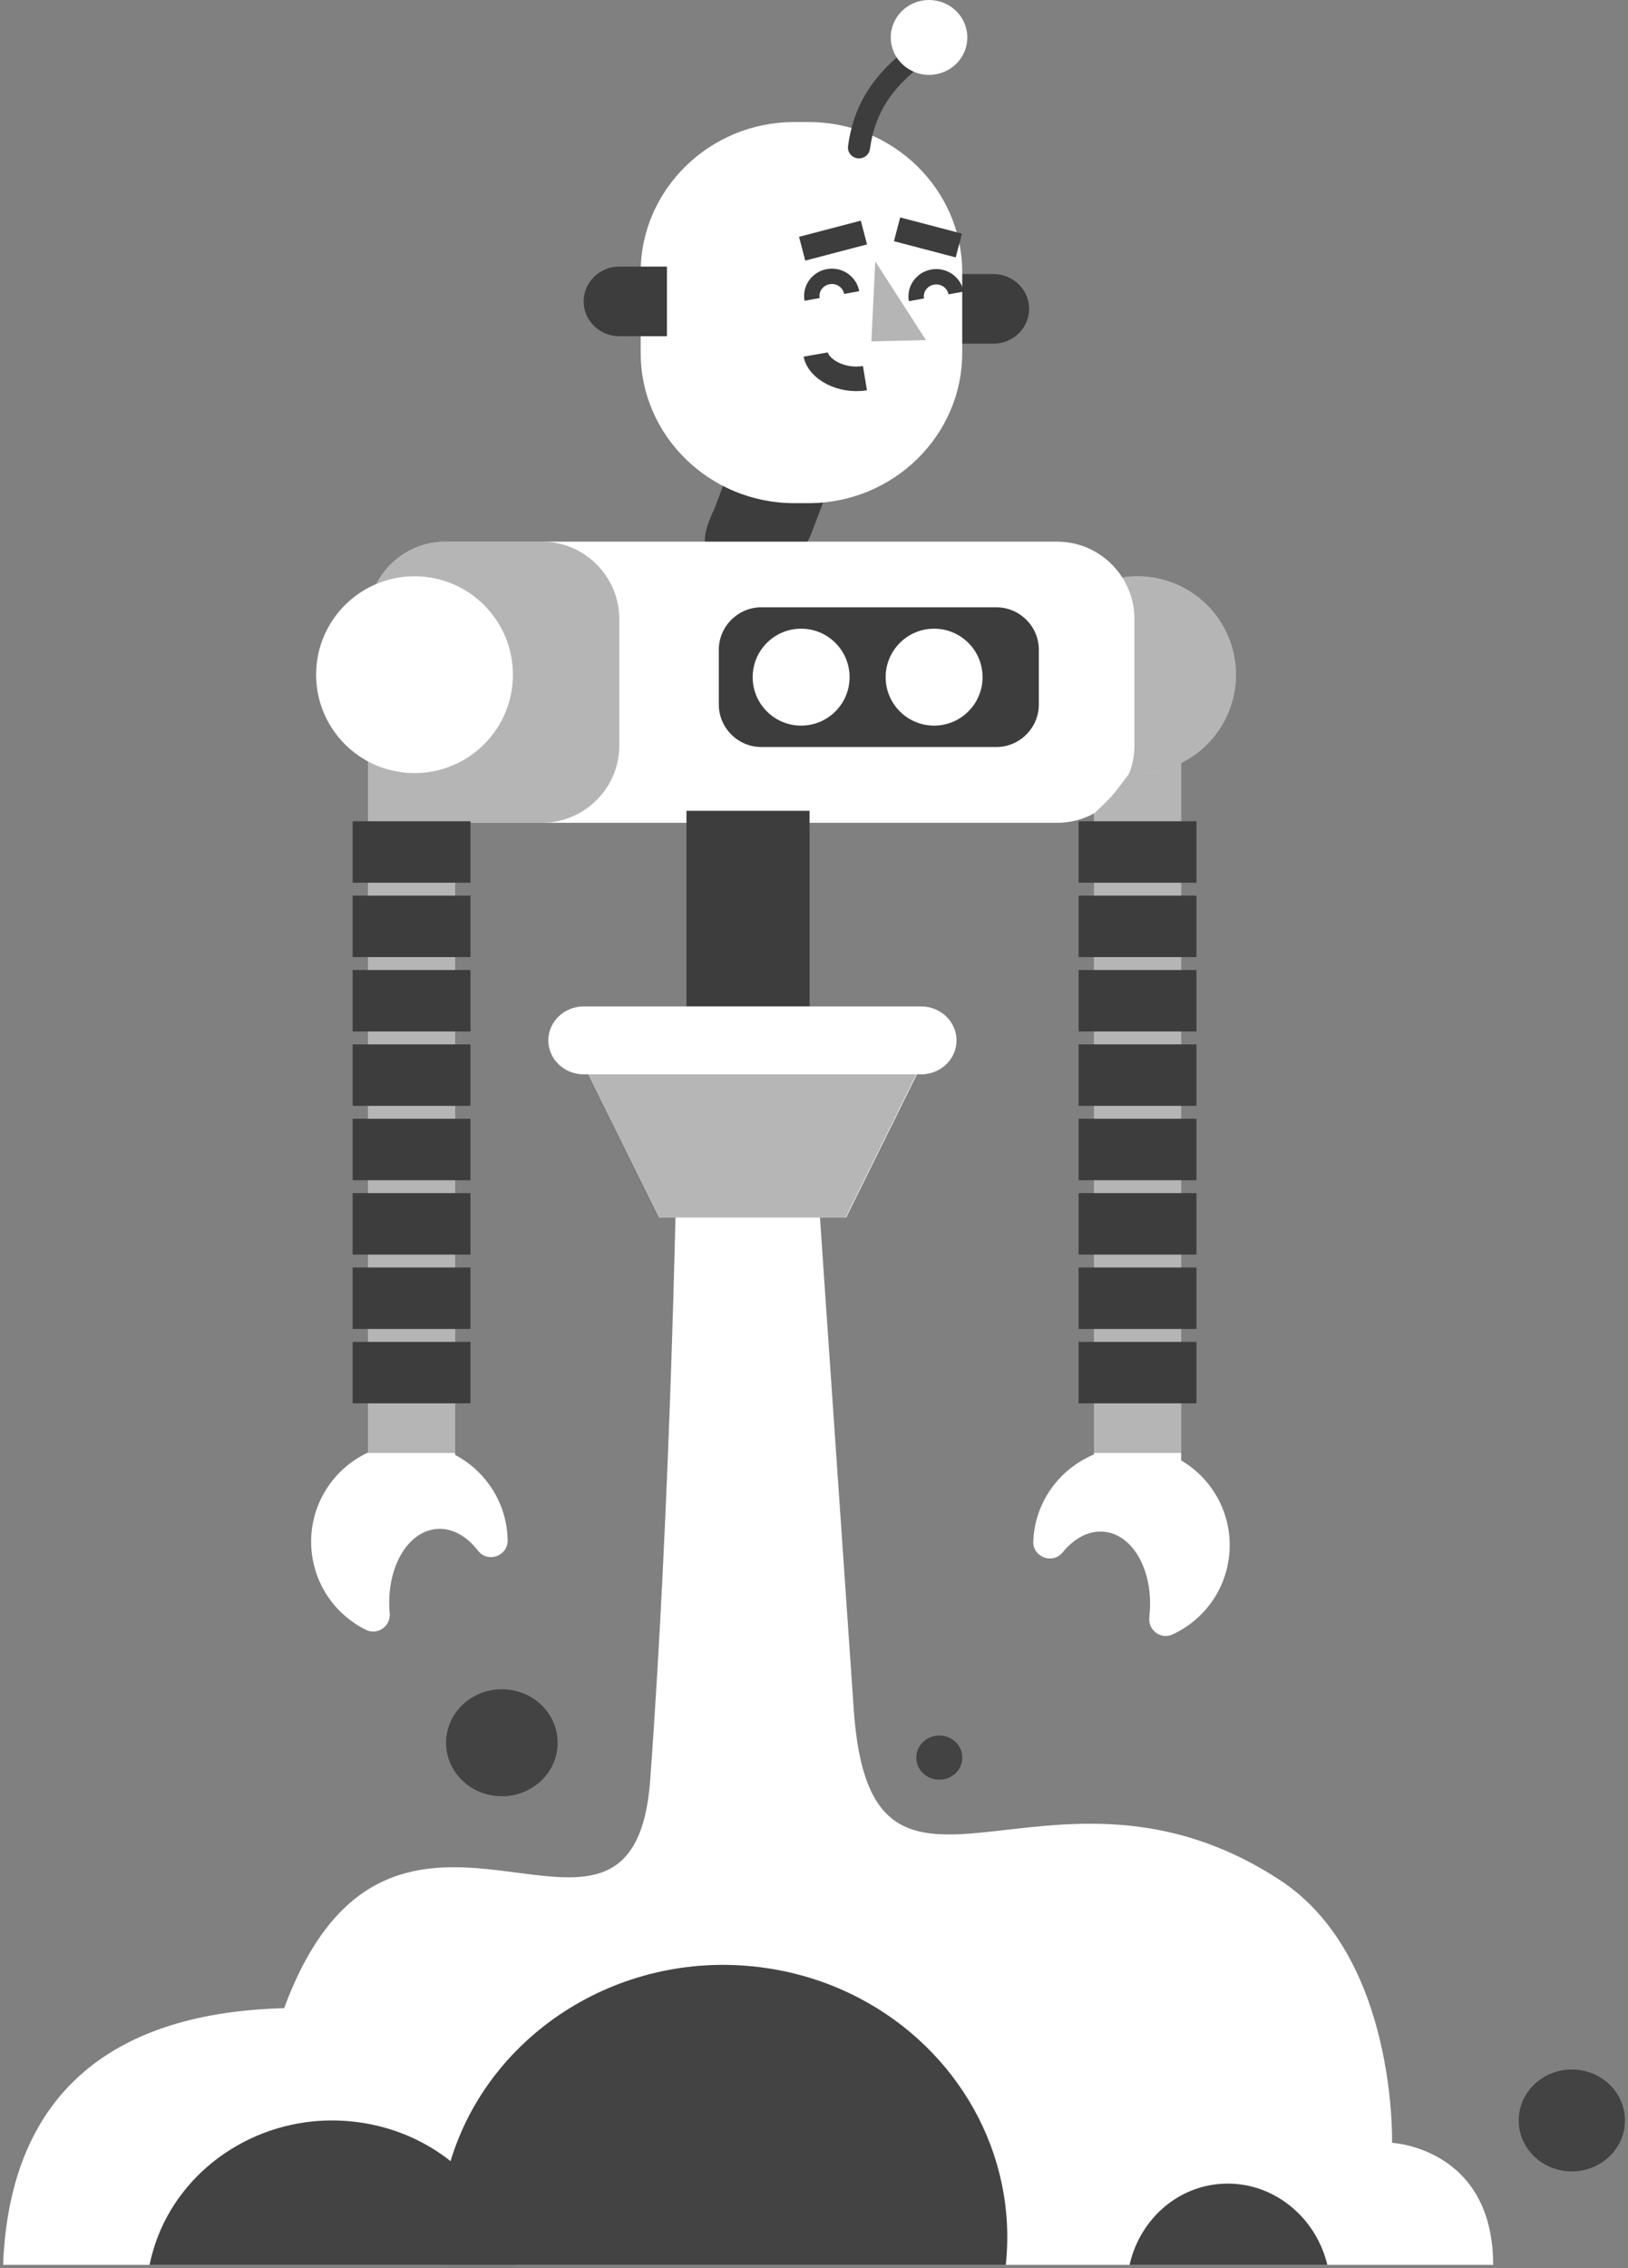<svg width="265" height="369" viewBox="0 0 265 369" fill="none" xmlns="http://www.w3.org/2000/svg">
<rect x="0" y="0" width="265" height="369" fill="#808080" stroke="none"/>
<path fill-rule="evenodd" clip-rule="evenodd" d="M153.715 55.911H161.726C164.911 55.911 167.518 53.362 167.518 50.247C167.518 47.133 164.911 44.584 161.726 44.584H153.715C150.529 44.584 147.923 47.133 147.923 50.247C147.923 53.362 150.529 55.911 153.715 55.911Z" fill="#3E3D3D"/>
<path d="M122.394 66.615C123.604 63.414 128.19 61.525 132.64 62.395C137.089 63.265 139.715 66.564 138.506 69.765L132.406 85.91C131.197 89.111 130.79 90.028 125.3 90.028C122.976 90.028 119.432 90.028 117.427 90.028C114.559 90.028 113.679 88.216 116.294 82.76L122.394 66.615Z" fill="#3E3D3D"/>
<path fill-rule="evenodd" clip-rule="evenodd" d="M151.226 0C147.784 0 144.995 2.727 144.995 6.092C144.995 9.456 147.784 12.184 151.226 12.184C154.667 12.184 157.457 9.456 157.457 6.092C157.457 2.727 154.667 0 151.226 0ZM104.287 57.445C104.287 70.872 115.524 81.858 129.256 81.858H131.656C145.39 81.858 156.626 70.872 156.626 57.445V44.268C156.626 30.841 145.39 19.855 131.656 19.855H129.256C115.524 19.855 104.287 30.841 104.287 44.268V57.445Z" fill="white"/>
<path d="M148.722 11.672C144.637 15.15 142.312 18.996 141.61 24.235C141.481 25.199 140.578 25.878 139.592 25.752C138.606 25.625 137.912 24.742 138.041 23.778C138.849 17.745 141.496 13.276 145.964 9.356C146.625 10.372 147.585 11.184 148.722 11.672Z" fill="#3E3D3D"/>
<path d="M138.631 47.599C138.317 45.859 136.619 44.698 134.84 45.005C133.061 45.313 131.873 46.972 132.188 48.712" stroke="#3E3D3D" stroke-width="2.5"/>
<path d="M155.617 47.667C155.303 45.928 153.605 44.766 151.826 45.074C150.047 45.381 148.859 47.041 149.174 48.78" stroke="#3E3D3D" stroke-width="2.5"/>
<path opacity="0.404" fill-rule="evenodd" clip-rule="evenodd" d="M142.472 42.526L150.728 55.335L141.841 55.545L142.472 42.526Z" fill="#484848"/>
<path fill-rule="evenodd" clip-rule="evenodd" d="M100.792 54.699H108.564V43.372H100.792C97.606 43.372 95 45.921 95 49.035C95 52.151 97.606 54.699 100.792 54.699Z" fill="#3E3D3D"/>
<path d="M140.793 61.521C136.862 62.172 133.187 59.977 132.788 57.676" stroke="#3E3D3D" stroke-width="4"/>
<path d="M130.57 40.464L140.625 37.829" stroke="#3E3D3D" stroke-width="4"/>
<path d="M146.021 37.308L156.076 39.943" stroke="#3E3D3D" stroke-width="4"/>
<path fill-rule="evenodd" clip-rule="evenodd" d="M243.047 368.477H0.502C1.622 339.695 19.298 327.398 46.254 326.717C64.047 278.49 103.034 327.694 105.84 289.546C109.138 244.685 110.086 191.811 110.086 191.811L133.071 192.192C133.071 192.192 134.991 220.499 138.973 278.169C141.798 319.019 170.57 281.134 208.362 305.89C227.439 318.387 226.588 348.619 226.588 348.619C226.588 348.619 243.047 349.443 243.047 368.477Z" fill="white"/>
<path fill-rule="evenodd" clip-rule="evenodd" d="M83.838 368.477H24.346C26.934 355.713 37.983 346.403 50.997 345.127C53.493 344.89 56.058 344.939 58.651 345.315C60.144 345.536 61.597 345.85 63.003 346.265C66.859 347.398 70.352 349.232 73.337 351.597C78.726 355.847 82.484 361.814 83.838 368.477Z" fill="#434343"/>
<path fill-rule="evenodd" clip-rule="evenodd" d="M216.062 368.477H183.866C185.186 362.604 189.388 357.846 194.915 356.039C196.218 355.614 197.595 355.349 199.03 355.277C199.855 355.233 200.673 355.255 201.468 355.338C208.483 356.051 214.344 361.366 216.062 368.477Z" fill="#434343"/>
<path fill-rule="evenodd" clip-rule="evenodd" d="M163.717 368.477H71.718C71.337 364.842 71.424 361.106 72.023 357.332C72.334 355.371 72.778 353.454 73.337 351.597C79.7 330.567 101.492 316.797 124.685 320.179C130.167 320.98 135.273 322.672 139.872 325.08C155.82 333.413 165.659 350.343 163.717 368.477Z" fill="#434343"/>
<path fill-rule="evenodd" clip-rule="evenodd" d="M90.669 284.843C89.915 289.596 85.284 292.863 80.326 292.14C75.367 291.416 71.96 286.977 72.714 282.224C73.469 277.47 78.099 274.203 83.058 274.927C88.016 275.65 91.424 280.089 90.669 284.843Z" fill="#434343"/>
<path fill-rule="evenodd" clip-rule="evenodd" d="M156.6 286.493C156.289 288.455 154.378 289.803 152.331 289.505C150.285 289.206 148.878 287.374 149.19 285.412C149.501 283.45 151.413 282.102 153.459 282.401C155.505 282.699 156.911 284.531 156.6 286.493Z" fill="#434343"/>
<path fill-rule="evenodd" clip-rule="evenodd" d="M264.408 346.229C263.69 350.756 259.279 353.867 254.557 353.179C249.835 352.49 246.589 348.261 247.308 343.734C248.027 339.207 252.437 336.096 257.159 336.785C261.882 337.473 265.127 341.702 264.408 346.229Z" fill="#434343"/>
<path fill-rule="evenodd" clip-rule="evenodd" d="M95.019 174.79H149.936C153.119 174.79 155.7 172.316 155.7 169.265C155.7 166.213 153.119 163.739 149.936 163.739H95.019C91.836 163.739 89.255 166.213 89.255 169.265C89.255 172.316 91.836 174.79 95.019 174.79ZM107.226 198.085H137.729L149.256 174.79H95.699L107.226 198.085Z" fill="white"/>
<path opacity="0.402" fill-rule="evenodd" clip-rule="evenodd" d="M137.632 198.084H107.129L95.602 174.79H149.159L137.632 198.084Z" fill="#484848"/>
<path d="M74.085 236.696C78.558 239.071 81.846 243.515 82.508 248.828C82.581 249.415 82.622 249.998 82.632 250.574C82.675 253.187 79.38 254.332 77.787 252.261C75.968 249.897 73.559 248.534 71.041 248.757C66.208 249.185 62.802 255.296 63.431 262.408C63.432 262.423 63.433 262.438 63.435 262.453C63.628 264.573 61.464 266.105 59.557 265.16C54.726 262.77 51.219 257.993 50.709 252.23C50.099 245.336 53.961 239.078 59.898 236.319V123.877C54.874 121.175 51.459 115.87 51.459 109.768C51.459 103.132 55.498 97.438 61.252 95.01C63.336 90.931 67.585 88.121 72.458 88.121H172.086C176.525 88.121 180.447 90.453 182.685 93.951C190.016 92.795 197.403 96.88 200.14 104.092C203.094 111.874 199.581 120.523 192.26 124.128V237.591C197.554 240.695 200.805 246.718 200.063 253.204C199.405 258.952 195.777 263.637 190.887 265.904C188.955 266.799 186.832 265.212 187.079 263.099C187.081 263.083 187.082 263.068 187.084 263.054C187.896 255.96 184.647 249.763 179.827 249.212C177.315 248.925 174.872 250.226 172.993 252.542C171.347 254.572 168.083 253.343 168.193 250.732C168.217 250.156 168.273 249.574 168.361 248.99C169.215 243.319 173.055 238.723 178.073 236.628V132.337C176.29 133.309 174.249 133.863 172.086 133.863H74.085V236.696Z" fill="white"/>
<path fill-rule="evenodd" clip-rule="evenodd" d="M123.921 121.533C120.117 121.533 117.005 118.421 117.005 114.618V105.717C117.005 101.914 120.117 98.803 123.921 98.803H162.181C165.985 98.803 169.097 101.914 169.097 105.717V114.618C169.097 118.421 165.985 121.533 162.181 121.533H123.921ZM122.518 110.168C122.518 114.523 126.049 118.053 130.406 118.053C134.761 118.053 138.293 114.523 138.293 110.168C138.293 105.813 134.761 102.283 130.406 102.283C126.049 102.283 122.518 105.813 122.518 110.168ZM144.164 110.168C144.164 114.523 147.695 118.053 152.051 118.053C156.407 118.053 159.938 114.523 159.938 110.168C159.938 105.813 156.407 102.283 152.051 102.283C147.695 102.283 144.164 105.813 144.164 110.168Z" fill="#3E3D3D"/>
<path opacity="0.401" fill-rule="evenodd" clip-rule="evenodd" d="M178.073 236.388V132.373C179.76 130.791 180.888 129.645 181.457 128.934C182.33 127.842 183.081 126.786 183.534 126.23C183.653 126.083 183.791 125.839 183.818 125.787C183.845 125.736 183.839 125.732 183.888 125.736C184.392 125.775 184.742 125.787 185.166 125.787C186.15 125.787 187.346 125.677 188.683 125.395C189.125 125.302 189.744 125.123 190.504 124.869C190.861 124.749 191.446 124.504 192.26 124.131V236.388H178.073ZM182.685 93.951C190.016 92.795 197.403 96.88 200.14 104.092C203.278 112.359 199.118 121.604 190.848 124.741C188.538 125.618 186.152 125.925 183.844 125.732C184.37 124.351 184.658 122.854 184.658 121.294V100.691C184.658 98.216 183.933 95.902 182.685 93.951ZM63.624 125.313C63.739 125.339 63.856 125.363 63.977 125.385C64.424 125.468 64.942 125.577 65.532 125.662C66.169 125.739 66.817 125.779 67.475 125.779C76.32 125.779 83.49 118.61 83.49 109.768C83.49 100.925 76.32 93.757 67.475 93.757C65.268 93.757 63.165 94.203 61.252 95.01C63.336 90.931 67.585 88.121 72.458 88.121H88.234C95.149 88.121 100.806 93.777 100.806 100.691V121.294C100.806 128.207 95.149 133.863 88.234 133.863H74.085V236.388H59.898V123.884C59.997 123.935 60.094 123.985 60.189 124.034L60.188 124.029C61.268 124.582 62.419 125.016 63.624 125.313Z" fill="#484848"/>
<path d="M192.26 220.813H194.76V218.313H192.26V220.813ZM178.072 220.813V218.313H175.572V220.813H178.072ZM192.26 225.813V228.313H194.76V225.813H192.26ZM178.072 225.813H175.572V228.313H178.072V225.813ZM192.26 208.713H194.76V206.213H192.26V208.713ZM178.072 208.713V206.213H175.572V208.713H178.072ZM192.26 213.713V216.213H194.76V213.713H192.26ZM178.072 213.713H175.572V216.213H178.072V213.713ZM192.26 196.613H194.76V194.113H192.26V196.613ZM178.072 196.613V194.113H175.572V196.613H178.072ZM192.26 201.613V204.113H194.76V201.613H192.26ZM178.072 201.613H175.572V204.113H178.072V201.613ZM192.26 184.513H194.76V182.013H192.26V184.513ZM178.072 184.513V182.013H175.572V184.513H178.072ZM192.26 189.513V192.013H194.76V189.513H192.26ZM178.072 189.513H175.572V192.013H178.072V189.513ZM192.26 172.412H194.76V169.912H192.26V172.412ZM178.072 172.412V169.912H175.572V172.412H178.072ZM192.26 177.412V179.912H194.76V177.412H192.26ZM178.072 177.412H175.572V179.912H178.072V177.412ZM192.26 160.312H194.76V157.812H192.26V160.312ZM178.072 160.312V157.812H175.572V160.312H178.072ZM192.26 165.312V167.812H194.76V165.312H192.26ZM178.072 165.312H175.572V167.812H178.072V165.312ZM192.26 148.212H194.76V145.712H192.26V148.212ZM178.072 148.212V145.712H175.572V148.212H178.072ZM192.26 153.212V155.712H194.76V153.212H192.26ZM178.072 153.212H175.572V155.712H178.072V153.212ZM192.26 136.112H194.76V133.612H192.26V136.112ZM178.072 136.112V133.612H175.572V136.112H178.072ZM192.26 141.112V143.612H194.76V141.112H192.26ZM178.072 141.112H175.572V143.612H178.072V141.112ZM74.085 220.813H76.585V218.313H74.085V220.813ZM59.898 220.813V218.313H57.398V220.813H59.898ZM74.085 225.813V228.313H76.585V225.813H74.085ZM59.898 225.813H57.398V228.313H59.898V225.813ZM74.085 208.713H76.585V206.213H74.085V208.713ZM59.898 208.713V206.213H57.398V208.713H59.898ZM74.085 213.713V216.213H76.585V213.713H74.085ZM59.898 213.713H57.398V216.213H59.898V213.713ZM74.085 196.613H76.585V194.113H74.085V196.613ZM59.898 196.613V194.113H57.398V196.613H59.898ZM74.085 201.613V204.113H76.585V201.613H74.085ZM59.898 201.613H57.398V204.113H59.898V201.613ZM74.085 184.513H76.585V182.013H74.085V184.513ZM59.898 184.513V182.013H57.398V184.513H59.898ZM74.085 189.513V192.013H76.585V189.513H74.085ZM59.898 189.513H57.398V192.013H59.898V189.513ZM74.085 172.412H76.585V169.912H74.085V172.412ZM59.898 172.412V169.912H57.398V172.412H59.898ZM74.085 177.412V179.912H76.585V177.412H74.085ZM59.898 177.412H57.398V179.912H59.898V177.412ZM74.085 160.312H76.585V157.812H74.085V160.312ZM59.898 160.312V157.812H57.398V160.312H59.898ZM74.085 165.312V167.812H76.585V165.312H74.085ZM59.898 165.312H57.398V167.812H59.898V165.312ZM74.085 148.212H76.585V145.712H74.085V148.212ZM59.898 148.212V145.712H57.398V148.212H59.898ZM74.085 153.212V155.712H76.585V153.212H74.085ZM59.898 153.212H57.398V155.712H59.898V153.212ZM74.085 136.112H76.585V133.612H74.085V136.112ZM59.898 136.112V133.612H57.398V136.112H59.898ZM74.085 141.112V143.612H76.585V141.112H74.085ZM59.898 141.112H57.398V143.612H59.898V141.112ZM192.26 218.313H178.072V223.313H192.26V218.313ZM194.76 225.813V220.813H189.76V225.813H194.76ZM178.072 228.313H192.26V223.313H178.072V228.313ZM175.572 220.813V225.813H180.572V220.813H175.572ZM192.26 206.213H178.072V211.213H192.26V206.213ZM194.76 213.713V208.713H189.76V213.713H194.76ZM178.072 216.213H192.26V211.213H178.072V216.213ZM175.572 208.713V213.713H180.572V208.713H175.572ZM192.26 194.113H178.072V199.113H192.26V194.113ZM194.76 201.613V196.613H189.76V201.613H194.76ZM178.072 204.113H192.26V199.113H178.072V204.113ZM175.572 196.613V201.613H180.572V196.613H175.572ZM192.26 182.013H178.072V187.013H192.26V182.013ZM194.76 189.513V184.513H189.76V189.513H194.76ZM178.072 192.013H192.26V187.013H178.072V192.013ZM175.572 184.513V189.513H180.572V184.513H175.572ZM192.26 169.912H178.072V174.912H192.26V169.912ZM194.76 177.412V172.412H189.76V177.412H194.76ZM178.072 179.912H192.26V174.912H178.072V179.912ZM175.572 172.412V177.412H180.572V172.412H175.572ZM192.26 157.812H178.072V162.812H192.26V157.812ZM194.76 165.312V160.312H189.76V165.312H194.76ZM178.072 167.812H192.26V162.812H178.072V167.812ZM175.572 160.312V165.312H180.572V160.312H175.572ZM192.26 145.712H178.072V150.712H192.26V145.712ZM194.76 153.212V148.212H189.76V153.212H194.76ZM178.072 155.712H192.26V150.712H178.072V155.712ZM175.572 148.212V153.212H180.572V148.212H175.572ZM192.26 133.612H178.072V138.612H192.26V133.612ZM194.76 141.112V136.112H189.76V141.112H194.76ZM178.072 143.612H192.26V138.612H178.072V143.612ZM175.572 136.112V141.112H180.572V136.112H175.572ZM74.085 218.313H59.898V223.313H74.085V218.313ZM76.585 225.813V220.813H71.585V225.813H76.585ZM59.898 228.313H74.085V223.313H59.898V228.313ZM57.398 220.813V225.813H62.398V220.813H57.398ZM74.085 206.213H59.898V211.213H74.085V206.213ZM76.585 213.713V208.713H71.585V213.713H76.585ZM59.898 216.213H74.085V211.213H59.898V216.213ZM57.398 208.713V213.713H62.398V208.713H57.398ZM74.085 194.113H59.898V199.113H74.085V194.113ZM76.585 201.613V196.613H71.585V201.613H76.585ZM59.898 204.113H74.085V199.113H59.898V204.113ZM57.398 196.613V201.613H62.398V196.613H57.398ZM74.085 182.013H59.898V187.013H74.085V182.013ZM76.585 189.513V184.513H71.585V189.513H76.585ZM59.898 192.013H74.085V187.013H59.898V192.013ZM57.398 184.513V189.513H62.398V184.513H57.398ZM74.085 169.912H59.898V174.912H74.085V169.912ZM76.585 177.412V172.412H71.585V177.412H76.585ZM59.898 179.912H74.085V174.912H59.898V179.912ZM57.398 172.412V177.412H62.398V172.412H57.398ZM74.085 157.812H59.898V162.812H74.085V157.812ZM76.585 165.312V160.312H71.585V165.312H76.585ZM59.898 167.812H74.085V162.812H59.898V167.812ZM57.398 160.312V165.312H62.398V160.312H57.398ZM74.085 145.712H59.898V150.712H74.085V145.712ZM76.585 153.212V148.212H71.585V153.212H76.585ZM59.898 155.712H74.085V150.712H59.898V155.712ZM57.398 148.212V153.212H62.398V148.212H57.398ZM74.085 133.612H59.898V138.612H74.085V133.612ZM76.585 141.112V136.112H71.585V141.112H76.585ZM59.898 143.612H74.085V138.612H59.898V143.612ZM57.398 136.112V141.112H62.398V136.112H57.398Z" fill="#3E3D3D"/>
<path fill-rule="evenodd" clip-rule="evenodd" d="M111.74 163.7H131.78V131.912H111.74V163.7Z" fill="#3E3D3D"/>
</svg>
